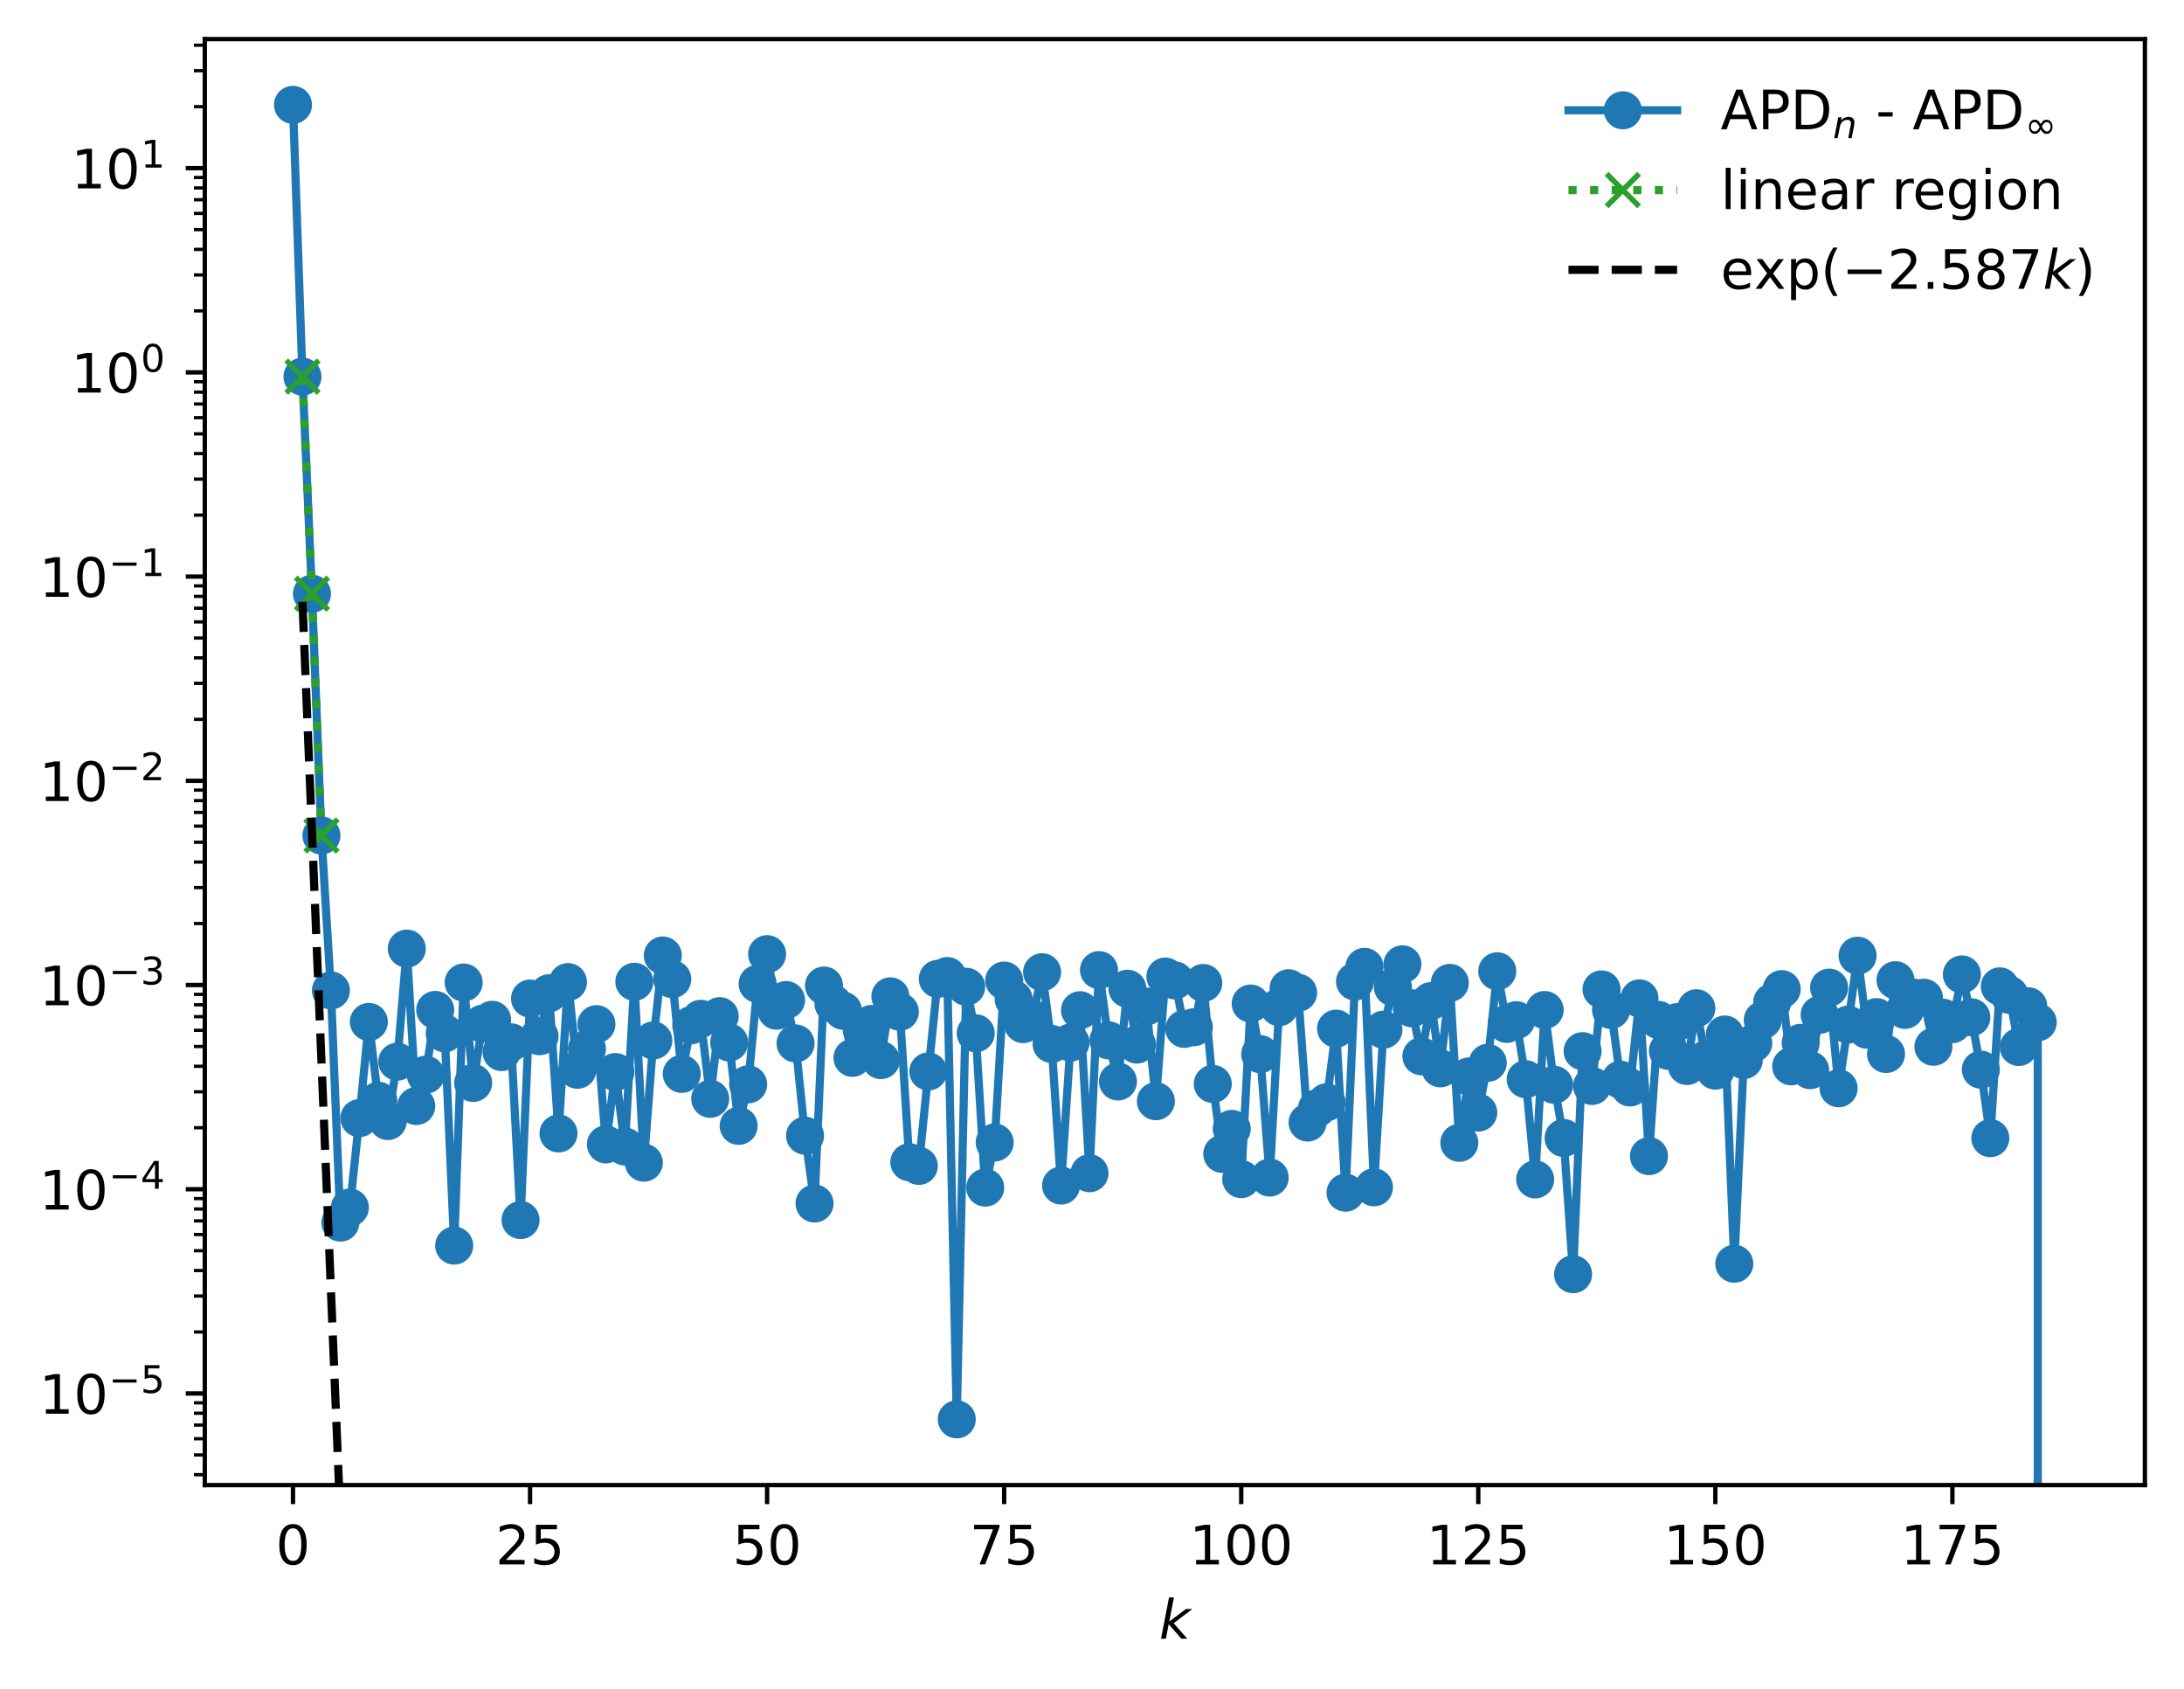 <?xml version="1.0" encoding="utf-8" standalone="no"?>
<!DOCTYPE svg PUBLIC "-//W3C//DTD SVG 1.1//EN"
  "http://www.w3.org/Graphics/SVG/1.1/DTD/svg11.dtd">
<!-- Created with matplotlib (https://matplotlib.org/) -->
<svg height="310.868pt" version="1.1" viewBox="0 0 402.02 310.868" width="402.02pt" xmlns="http://www.w3.org/2000/svg" xmlns:xlink="http://www.w3.org/1999/xlink">
 <defs>
  <style type="text/css">
*{stroke-linecap:butt;stroke-linejoin:round;}
  </style>
 </defs>
 <g id="figure_1">
  <g id="patch_1">
   <path d="M 0 310.868 
L 402.02 310.868 
L 402.02 0 
L 0 0 
z
" style="fill:#ffffff;"/>
  </g>
  <g id="axes_1">
   <g id="patch_2">
    <path d="M 37.7 273.312 
L 394.82 273.312 
L 394.82 7.2 
L 37.7 7.2 
z
" style="fill:#ffffff;"/>
   </g>
   <g id="matplotlib.axis_1">
    <g id="xtick_1">
     <g id="line2d_1">
      <defs>
       <path d="M 0 0 
L 0 3.5 
" id="mc84cbe55b4" style="stroke:#000000;stroke-width:0.8;"/>
      </defs>
      <g>
       <use style="stroke:#000000;stroke-width:0.8;" x="53.933" xlink:href="#mc84cbe55b4" y="273.312"/>
      </g>
     </g>
     <g id="text_1">
      <!-- 0 -->
      <defs>
       <path d="M 31.781 66.406 
Q 24.172 66.406 20.328 58.906 
Q 16.5 51.422 16.5 36.375 
Q 16.5 21.391 20.328 13.891 
Q 24.172 6.391 31.781 6.391 
Q 39.453 6.391 43.281 13.891 
Q 47.125 21.391 47.125 36.375 
Q 47.125 51.422 43.281 58.906 
Q 39.453 66.406 31.781 66.406 
z
M 31.781 74.219 
Q 44.047 74.219 50.516 64.516 
Q 56.984 54.828 56.984 36.375 
Q 56.984 17.969 50.516 8.266 
Q 44.047 -1.422 31.781 -1.422 
Q 19.531 -1.422 13.062 8.266 
Q 6.594 17.969 6.594 36.375 
Q 6.594 54.828 13.062 64.516 
Q 19.531 74.219 31.781 74.219 
z
" id="DejaVuSans-48"/>
      </defs>
      <g transform="translate(50.751 287.91)scale(0.1 -0.1)">
       <use xlink:href="#DejaVuSans-48"/>
      </g>
     </g>
    </g>
    <g id="xtick_2">
     <g id="line2d_2">
      <g>
       <use style="stroke:#000000;stroke-width:0.8;" x="97.569" xlink:href="#mc84cbe55b4" y="273.312"/>
      </g>
     </g>
     <g id="text_2">
      <!-- 25 -->
      <defs>
       <path d="M 19.188 8.297 
L 53.609 8.297 
L 53.609 0 
L 7.328 0 
L 7.328 8.297 
Q 12.938 14.109 22.625 23.891 
Q 32.328 33.688 34.812 36.531 
Q 39.547 41.844 41.422 45.531 
Q 43.312 49.219 43.312 52.781 
Q 43.312 58.594 39.234 62.25 
Q 35.156 65.922 28.609 65.922 
Q 23.969 65.922 18.812 64.312 
Q 13.672 62.703 7.812 59.422 
L 7.812 69.391 
Q 13.766 71.781 18.938 73 
Q 24.125 74.219 28.422 74.219 
Q 39.75 74.219 46.484 68.547 
Q 53.219 62.891 53.219 53.422 
Q 53.219 48.922 51.531 44.891 
Q 49.859 40.875 45.406 35.406 
Q 44.188 33.984 37.641 27.219 
Q 31.109 20.453 19.188 8.297 
z
" id="DejaVuSans-50"/>
       <path d="M 10.797 72.906 
L 49.516 72.906 
L 49.516 64.594 
L 19.828 64.594 
L 19.828 46.734 
Q 21.969 47.469 24.109 47.828 
Q 26.266 48.188 28.422 48.188 
Q 40.625 48.188 47.75 41.5 
Q 54.891 34.812 54.891 23.391 
Q 54.891 11.625 47.562 5.094 
Q 40.234 -1.422 26.906 -1.422 
Q 22.312 -1.422 17.547 -0.641 
Q 12.797 0.141 7.719 1.703 
L 7.719 11.625 
Q 12.109 9.234 16.797 8.062 
Q 21.484 6.891 26.703 6.891 
Q 35.156 6.891 40.078 11.328 
Q 45.016 15.766 45.016 23.391 
Q 45.016 31 40.078 35.438 
Q 35.156 39.891 26.703 39.891 
Q 22.75 39.891 18.812 39.016 
Q 14.891 38.141 10.797 36.281 
z
" id="DejaVuSans-53"/>
      </defs>
      <g transform="translate(91.207 287.91)scale(0.1 -0.1)">
       <use xlink:href="#DejaVuSans-50"/>
       <use x="63.623" xlink:href="#DejaVuSans-53"/>
      </g>
     </g>
    </g>
    <g id="xtick_3">
     <g id="line2d_3">
      <g>
       <use style="stroke:#000000;stroke-width:0.8;" x="141.205" xlink:href="#mc84cbe55b4" y="273.312"/>
      </g>
     </g>
     <g id="text_3">
      <!-- 50 -->
      <g transform="translate(134.843 287.91)scale(0.1 -0.1)">
       <use xlink:href="#DejaVuSans-53"/>
       <use x="63.623" xlink:href="#DejaVuSans-48"/>
      </g>
     </g>
    </g>
    <g id="xtick_4">
     <g id="line2d_4">
      <g>
       <use style="stroke:#000000;stroke-width:0.8;" x="184.842" xlink:href="#mc84cbe55b4" y="273.312"/>
      </g>
     </g>
     <g id="text_4">
      <!-- 75 -->
      <defs>
       <path d="M 8.203 72.906 
L 55.078 72.906 
L 55.078 68.703 
L 28.609 0 
L 18.312 0 
L 43.219 64.594 
L 8.203 64.594 
z
" id="DejaVuSans-55"/>
      </defs>
      <g transform="translate(178.479 287.91)scale(0.1 -0.1)">
       <use xlink:href="#DejaVuSans-55"/>
       <use x="63.623" xlink:href="#DejaVuSans-53"/>
      </g>
     </g>
    </g>
    <g id="xtick_5">
     <g id="line2d_5">
      <g>
       <use style="stroke:#000000;stroke-width:0.8;" x="228.478" xlink:href="#mc84cbe55b4" y="273.312"/>
      </g>
     </g>
     <g id="text_5">
      <!-- 100 -->
      <defs>
       <path d="M 12.406 8.297 
L 28.516 8.297 
L 28.516 63.922 
L 10.984 60.406 
L 10.984 69.391 
L 28.422 72.906 
L 38.281 72.906 
L 38.281 8.297 
L 54.391 8.297 
L 54.391 0 
L 12.406 0 
z
" id="DejaVuSans-49"/>
      </defs>
      <g transform="translate(218.934 287.91)scale(0.1 -0.1)">
       <use xlink:href="#DejaVuSans-49"/>
       <use x="63.623" xlink:href="#DejaVuSans-48"/>
       <use x="127.246" xlink:href="#DejaVuSans-48"/>
      </g>
     </g>
    </g>
    <g id="xtick_6">
     <g id="line2d_6">
      <g>
       <use style="stroke:#000000;stroke-width:0.8;" x="272.115" xlink:href="#mc84cbe55b4" y="273.312"/>
      </g>
     </g>
     <g id="text_6">
      <!-- 125 -->
      <g transform="translate(262.571 287.91)scale(0.1 -0.1)">
       <use xlink:href="#DejaVuSans-49"/>
       <use x="63.623" xlink:href="#DejaVuSans-50"/>
       <use x="127.246" xlink:href="#DejaVuSans-53"/>
      </g>
     </g>
    </g>
    <g id="xtick_7">
     <g id="line2d_7">
      <g>
       <use style="stroke:#000000;stroke-width:0.8;" x="315.751" xlink:href="#mc84cbe55b4" y="273.312"/>
      </g>
     </g>
     <g id="text_7">
      <!-- 150 -->
      <g transform="translate(306.207 287.91)scale(0.1 -0.1)">
       <use xlink:href="#DejaVuSans-49"/>
       <use x="63.623" xlink:href="#DejaVuSans-53"/>
       <use x="127.246" xlink:href="#DejaVuSans-48"/>
      </g>
     </g>
    </g>
    <g id="xtick_8">
     <g id="line2d_8">
      <g>
       <use style="stroke:#000000;stroke-width:0.8;" x="359.387" xlink:href="#mc84cbe55b4" y="273.312"/>
      </g>
     </g>
     <g id="text_8">
      <!-- 175 -->
      <g transform="translate(349.844 287.91)scale(0.1 -0.1)">
       <use xlink:href="#DejaVuSans-49"/>
       <use x="63.623" xlink:href="#DejaVuSans-55"/>
       <use x="127.246" xlink:href="#DejaVuSans-53"/>
      </g>
     </g>
    </g>
    <g id="text_9">
     <!-- $ k $ -->
     <defs>
      <path d="M 18.312 75.984 
L 27.297 75.984 
L 18.703 31.688 
L 49.516 54.688 
L 61.188 54.688 
L 26.812 28.516 
L 51.906 0 
L 41.016 0 
L 17.672 26.703 
L 12.5 0 
L 3.516 0 
z
" id="DejaVuSans-Oblique-107"/>
     </defs>
     <g transform="translate(213.36 301.589)scale(0.1 -0.1)">
      <use transform="translate(0 0.016)" xlink:href="#DejaVuSans-Oblique-107"/>
     </g>
    </g>
   </g>
   <g id="matplotlib.axis_2">
    <g id="ytick_1">
     <g id="line2d_9">
      <defs>
       <path d="M 0 0 
L -3.5 0 
" id="mde572f5092" style="stroke:#000000;stroke-width:0.8;"/>
      </defs>
      <g>
       <use style="stroke:#000000;stroke-width:0.8;" x="37.7" xlink:href="#mde572f5092" y="256.45"/>
      </g>
     </g>
     <g id="text_10">
      <!-- $\mathdefault{10^{-5}}$ -->
      <defs>
       <path d="M 10.594 35.5 
L 73.188 35.5 
L 73.188 27.203 
L 10.594 27.203 
z
" id="DejaVuSans-8722"/>
      </defs>
      <g transform="translate(7.2 260.249)scale(0.1 -0.1)">
       <use transform="translate(0 0.684)" xlink:href="#DejaVuSans-49"/>
       <use transform="translate(63.623 0.684)" xlink:href="#DejaVuSans-48"/>
       <use transform="translate(128.203 38.966)scale(0.7)" xlink:href="#DejaVuSans-8722"/>
       <use transform="translate(186.855 38.966)scale(0.7)" xlink:href="#DejaVuSans-53"/>
      </g>
     </g>
    </g>
    <g id="ytick_2">
     <g id="line2d_10">
      <g>
       <use style="stroke:#000000;stroke-width:0.8;" x="37.7" xlink:href="#mde572f5092" y="218.866"/>
      </g>
     </g>
     <g id="text_11">
      <!-- $\mathdefault{10^{-4}}$ -->
      <defs>
       <path d="M 37.797 64.312 
L 12.891 25.391 
L 37.797 25.391 
z
M 35.203 72.906 
L 47.609 72.906 
L 47.609 25.391 
L 58.016 25.391 
L 58.016 17.188 
L 47.609 17.188 
L 47.609 0 
L 37.797 0 
L 37.797 17.188 
L 4.891 17.188 
L 4.891 26.703 
z
" id="DejaVuSans-52"/>
      </defs>
      <g transform="translate(7.2 222.665)scale(0.1 -0.1)">
       <use transform="translate(0 0.684)" xlink:href="#DejaVuSans-49"/>
       <use transform="translate(63.623 0.684)" xlink:href="#DejaVuSans-48"/>
       <use transform="translate(128.203 38.966)scale(0.7)" xlink:href="#DejaVuSans-8722"/>
       <use transform="translate(186.855 38.966)scale(0.7)" xlink:href="#DejaVuSans-52"/>
      </g>
     </g>
    </g>
    <g id="ytick_3">
     <g id="line2d_11">
      <g>
       <use style="stroke:#000000;stroke-width:0.8;" x="37.7" xlink:href="#mde572f5092" y="181.281"/>
      </g>
     </g>
     <g id="text_12">
      <!-- $\mathdefault{10^{-3}}$ -->
      <defs>
       <path d="M 40.578 39.312 
Q 47.656 37.797 51.625 33 
Q 55.609 28.219 55.609 21.188 
Q 55.609 10.406 48.188 4.484 
Q 40.766 -1.422 27.094 -1.422 
Q 22.516 -1.422 17.656 -0.516 
Q 12.797 0.391 7.625 2.203 
L 7.625 11.719 
Q 11.719 9.328 16.594 8.109 
Q 21.484 6.891 26.812 6.891 
Q 36.078 6.891 40.938 10.547 
Q 45.797 14.203 45.797 21.188 
Q 45.797 27.641 41.281 31.266 
Q 36.766 34.906 28.719 34.906 
L 20.219 34.906 
L 20.219 43.016 
L 29.109 43.016 
Q 36.375 43.016 40.234 45.922 
Q 44.094 48.828 44.094 54.297 
Q 44.094 59.906 40.109 62.906 
Q 36.141 65.922 28.719 65.922 
Q 24.656 65.922 20.016 65.031 
Q 15.375 64.156 9.812 62.312 
L 9.812 71.094 
Q 15.438 72.656 20.344 73.438 
Q 25.25 74.219 29.594 74.219 
Q 40.828 74.219 47.359 69.109 
Q 53.906 64.016 53.906 55.328 
Q 53.906 49.266 50.438 45.094 
Q 46.969 40.922 40.578 39.312 
z
" id="DejaVuSans-51"/>
      </defs>
      <g transform="translate(7.2 185.08)scale(0.1 -0.1)">
       <use transform="translate(0 0.766)" xlink:href="#DejaVuSans-49"/>
       <use transform="translate(63.623 0.766)" xlink:href="#DejaVuSans-48"/>
       <use transform="translate(128.203 39.047)scale(0.7)" xlink:href="#DejaVuSans-8722"/>
       <use transform="translate(186.855 39.047)scale(0.7)" xlink:href="#DejaVuSans-51"/>
      </g>
     </g>
    </g>
    <g id="ytick_4">
     <g id="line2d_12">
      <g>
       <use style="stroke:#000000;stroke-width:0.8;" x="37.7" xlink:href="#mde572f5092" y="143.697"/>
      </g>
     </g>
     <g id="text_13">
      <!-- $\mathdefault{10^{-2}}$ -->
      <g transform="translate(7.2 147.496)scale(0.1 -0.1)">
       <use transform="translate(0 0.766)" xlink:href="#DejaVuSans-49"/>
       <use transform="translate(63.623 0.766)" xlink:href="#DejaVuSans-48"/>
       <use transform="translate(128.203 39.047)scale(0.7)" xlink:href="#DejaVuSans-8722"/>
       <use transform="translate(186.855 39.047)scale(0.7)" xlink:href="#DejaVuSans-50"/>
      </g>
     </g>
    </g>
    <g id="ytick_5">
     <g id="line2d_13">
      <g>
       <use style="stroke:#000000;stroke-width:0.8;" x="37.7" xlink:href="#mde572f5092" y="106.112"/>
      </g>
     </g>
     <g id="text_14">
      <!-- $\mathdefault{10^{-1}}$ -->
      <g transform="translate(7.2 109.912)scale(0.1 -0.1)">
       <use transform="translate(0 0.684)" xlink:href="#DejaVuSans-49"/>
       <use transform="translate(63.623 0.684)" xlink:href="#DejaVuSans-48"/>
       <use transform="translate(128.203 38.966)scale(0.7)" xlink:href="#DejaVuSans-8722"/>
       <use transform="translate(186.855 38.966)scale(0.7)" xlink:href="#DejaVuSans-49"/>
      </g>
     </g>
    </g>
    <g id="ytick_6">
     <g id="line2d_14">
      <g>
       <use style="stroke:#000000;stroke-width:0.8;" x="37.7" xlink:href="#mde572f5092" y="68.528"/>
      </g>
     </g>
     <g id="text_15">
      <!-- $\mathdefault{10^{0}}$ -->
      <g transform="translate(13.1 72.327)scale(0.1 -0.1)">
       <use transform="translate(0 0.766)" xlink:href="#DejaVuSans-49"/>
       <use transform="translate(63.623 0.766)" xlink:href="#DejaVuSans-48"/>
       <use transform="translate(128.203 39.047)scale(0.7)" xlink:href="#DejaVuSans-48"/>
      </g>
     </g>
    </g>
    <g id="ytick_7">
     <g id="line2d_15">
      <g>
       <use style="stroke:#000000;stroke-width:0.8;" x="37.7" xlink:href="#mde572f5092" y="30.944"/>
      </g>
     </g>
     <g id="text_16">
      <!-- $\mathdefault{10^{1}}$ -->
      <g transform="translate(13.1 34.743)scale(0.1 -0.1)">
       <use transform="translate(0 0.684)" xlink:href="#DejaVuSans-49"/>
       <use transform="translate(63.623 0.684)" xlink:href="#DejaVuSans-48"/>
       <use transform="translate(128.203 38.966)scale(0.7)" xlink:href="#DejaVuSans-49"/>
      </g>
     </g>
    </g>
    <g id="ytick_8">
     <g id="line2d_16">
      <defs>
       <path d="M 0 0 
L -2 0 
" id="m95ad663612" style="stroke:#000000;stroke-width:0.6;"/>
      </defs>
      <g>
       <use style="stroke:#000000;stroke-width:0.6;" x="37.7" xlink:href="#m95ad663612" y="271.406"/>
      </g>
     </g>
    </g>
    <g id="ytick_9">
     <g id="line2d_17">
      <g>
       <use style="stroke:#000000;stroke-width:0.6;" x="37.7" xlink:href="#m95ad663612" y="267.764"/>
      </g>
     </g>
    </g>
    <g id="ytick_10">
     <g id="line2d_18">
      <g>
       <use style="stroke:#000000;stroke-width:0.6;" x="37.7" xlink:href="#m95ad663612" y="264.788"/>
      </g>
     </g>
    </g>
    <g id="ytick_11">
     <g id="line2d_19">
      <g>
       <use style="stroke:#000000;stroke-width:0.6;" x="37.7" xlink:href="#m95ad663612" y="262.272"/>
      </g>
     </g>
    </g>
    <g id="ytick_12">
     <g id="line2d_20">
      <g>
       <use style="stroke:#000000;stroke-width:0.6;" x="37.7" xlink:href="#m95ad663612" y="260.092"/>
      </g>
     </g>
    </g>
    <g id="ytick_13">
     <g id="line2d_21">
      <g>
       <use style="stroke:#000000;stroke-width:0.6;" x="37.7" xlink:href="#m95ad663612" y="258.17"/>
      </g>
     </g>
    </g>
    <g id="ytick_14">
     <g id="line2d_22">
      <g>
       <use style="stroke:#000000;stroke-width:0.6;" x="37.7" xlink:href="#m95ad663612" y="245.136"/>
      </g>
     </g>
    </g>
    <g id="ytick_15">
     <g id="line2d_23">
      <g>
       <use style="stroke:#000000;stroke-width:0.6;" x="37.7" xlink:href="#m95ad663612" y="238.518"/>
      </g>
     </g>
    </g>
    <g id="ytick_16">
     <g id="line2d_24">
      <g>
       <use style="stroke:#000000;stroke-width:0.6;" x="37.7" xlink:href="#m95ad663612" y="233.822"/>
      </g>
     </g>
    </g>
    <g id="ytick_17">
     <g id="line2d_25">
      <g>
       <use style="stroke:#000000;stroke-width:0.6;" x="37.7" xlink:href="#m95ad663612" y="230.18"/>
      </g>
     </g>
    </g>
    <g id="ytick_18">
     <g id="line2d_26">
      <g>
       <use style="stroke:#000000;stroke-width:0.6;" x="37.7" xlink:href="#m95ad663612" y="227.204"/>
      </g>
     </g>
    </g>
    <g id="ytick_19">
     <g id="line2d_27">
      <g>
       <use style="stroke:#000000;stroke-width:0.6;" x="37.7" xlink:href="#m95ad663612" y="224.687"/>
      </g>
     </g>
    </g>
    <g id="ytick_20">
     <g id="line2d_28">
      <g>
       <use style="stroke:#000000;stroke-width:0.6;" x="37.7" xlink:href="#m95ad663612" y="222.508"/>
      </g>
     </g>
    </g>
    <g id="ytick_21">
     <g id="line2d_29">
      <g>
       <use style="stroke:#000000;stroke-width:0.6;" x="37.7" xlink:href="#m95ad663612" y="220.585"/>
      </g>
     </g>
    </g>
    <g id="ytick_22">
     <g id="line2d_30">
      <g>
       <use style="stroke:#000000;stroke-width:0.6;" x="37.7" xlink:href="#m95ad663612" y="207.551"/>
      </g>
     </g>
    </g>
    <g id="ytick_23">
     <g id="line2d_31">
      <g>
       <use style="stroke:#000000;stroke-width:0.6;" x="37.7" xlink:href="#m95ad663612" y="200.933"/>
      </g>
     </g>
    </g>
    <g id="ytick_24">
     <g id="line2d_32">
      <g>
       <use style="stroke:#000000;stroke-width:0.6;" x="37.7" xlink:href="#m95ad663612" y="196.237"/>
      </g>
     </g>
    </g>
    <g id="ytick_25">
     <g id="line2d_33">
      <g>
       <use style="stroke:#000000;stroke-width:0.6;" x="37.7" xlink:href="#m95ad663612" y="192.595"/>
      </g>
     </g>
    </g>
    <g id="ytick_26">
     <g id="line2d_34">
      <g>
       <use style="stroke:#000000;stroke-width:0.6;" x="37.7" xlink:href="#m95ad663612" y="189.619"/>
      </g>
     </g>
    </g>
    <g id="ytick_27">
     <g id="line2d_35">
      <g>
       <use style="stroke:#000000;stroke-width:0.6;" x="37.7" xlink:href="#m95ad663612" y="187.103"/>
      </g>
     </g>
    </g>
    <g id="ytick_28">
     <g id="line2d_36">
      <g>
       <use style="stroke:#000000;stroke-width:0.6;" x="37.7" xlink:href="#m95ad663612" y="184.923"/>
      </g>
     </g>
    </g>
    <g id="ytick_29">
     <g id="line2d_37">
      <g>
       <use style="stroke:#000000;stroke-width:0.6;" x="37.7" xlink:href="#m95ad663612" y="183.001"/>
      </g>
     </g>
    </g>
    <g id="ytick_30">
     <g id="line2d_38">
      <g>
       <use style="stroke:#000000;stroke-width:0.6;" x="37.7" xlink:href="#m95ad663612" y="169.967"/>
      </g>
     </g>
    </g>
    <g id="ytick_31">
     <g id="line2d_39">
      <g>
       <use style="stroke:#000000;stroke-width:0.6;" x="37.7" xlink:href="#m95ad663612" y="163.349"/>
      </g>
     </g>
    </g>
    <g id="ytick_32">
     <g id="line2d_40">
      <g>
       <use style="stroke:#000000;stroke-width:0.6;" x="37.7" xlink:href="#m95ad663612" y="158.653"/>
      </g>
     </g>
    </g>
    <g id="ytick_33">
     <g id="line2d_41">
      <g>
       <use style="stroke:#000000;stroke-width:0.6;" x="37.7" xlink:href="#m95ad663612" y="155.011"/>
      </g>
     </g>
    </g>
    <g id="ytick_34">
     <g id="line2d_42">
      <g>
       <use style="stroke:#000000;stroke-width:0.6;" x="37.7" xlink:href="#m95ad663612" y="152.035"/>
      </g>
     </g>
    </g>
    <g id="ytick_35">
     <g id="line2d_43">
      <g>
       <use style="stroke:#000000;stroke-width:0.6;" x="37.7" xlink:href="#m95ad663612" y="149.519"/>
      </g>
     </g>
    </g>
    <g id="ytick_36">
     <g id="line2d_44">
      <g>
       <use style="stroke:#000000;stroke-width:0.6;" x="37.7" xlink:href="#m95ad663612" y="147.339"/>
      </g>
     </g>
    </g>
    <g id="ytick_37">
     <g id="line2d_45">
      <g>
       <use style="stroke:#000000;stroke-width:0.6;" x="37.7" xlink:href="#m95ad663612" y="145.416"/>
      </g>
     </g>
    </g>
    <g id="ytick_38">
     <g id="line2d_46">
      <g>
       <use style="stroke:#000000;stroke-width:0.6;" x="37.7" xlink:href="#m95ad663612" y="132.383"/>
      </g>
     </g>
    </g>
    <g id="ytick_39">
     <g id="line2d_47">
      <g>
       <use style="stroke:#000000;stroke-width:0.6;" x="37.7" xlink:href="#m95ad663612" y="125.764"/>
      </g>
     </g>
    </g>
    <g id="ytick_40">
     <g id="line2d_48">
      <g>
       <use style="stroke:#000000;stroke-width:0.6;" x="37.7" xlink:href="#m95ad663612" y="121.069"/>
      </g>
     </g>
    </g>
    <g id="ytick_41">
     <g id="line2d_49">
      <g>
       <use style="stroke:#000000;stroke-width:0.6;" x="37.7" xlink:href="#m95ad663612" y="117.426"/>
      </g>
     </g>
    </g>
    <g id="ytick_42">
     <g id="line2d_50">
      <g>
       <use style="stroke:#000000;stroke-width:0.6;" x="37.7" xlink:href="#m95ad663612" y="114.45"/>
      </g>
     </g>
    </g>
    <g id="ytick_43">
     <g id="line2d_51">
      <g>
       <use style="stroke:#000000;stroke-width:0.6;" x="37.7" xlink:href="#m95ad663612" y="111.934"/>
      </g>
     </g>
    </g>
    <g id="ytick_44">
     <g id="line2d_52">
      <g>
       <use style="stroke:#000000;stroke-width:0.6;" x="37.7" xlink:href="#m95ad663612" y="109.755"/>
      </g>
     </g>
    </g>
    <g id="ytick_45">
     <g id="line2d_53">
      <g>
       <use style="stroke:#000000;stroke-width:0.6;" x="37.7" xlink:href="#m95ad663612" y="107.832"/>
      </g>
     </g>
    </g>
    <g id="ytick_46">
     <g id="line2d_54">
      <g>
       <use style="stroke:#000000;stroke-width:0.6;" x="37.7" xlink:href="#m95ad663612" y="94.798"/>
      </g>
     </g>
    </g>
    <g id="ytick_47">
     <g id="line2d_55">
      <g>
       <use style="stroke:#000000;stroke-width:0.6;" x="37.7" xlink:href="#m95ad663612" y="88.18"/>
      </g>
     </g>
    </g>
    <g id="ytick_48">
     <g id="line2d_56">
      <g>
       <use style="stroke:#000000;stroke-width:0.6;" x="37.7" xlink:href="#m95ad663612" y="83.484"/>
      </g>
     </g>
    </g>
    <g id="ytick_49">
     <g id="line2d_57">
      <g>
       <use style="stroke:#000000;stroke-width:0.6;" x="37.7" xlink:href="#m95ad663612" y="79.842"/>
      </g>
     </g>
    </g>
    <g id="ytick_50">
     <g id="line2d_58">
      <g>
       <use style="stroke:#000000;stroke-width:0.6;" x="37.7" xlink:href="#m95ad663612" y="76.866"/>
      </g>
     </g>
    </g>
    <g id="ytick_51">
     <g id="line2d_59">
      <g>
       <use style="stroke:#000000;stroke-width:0.6;" x="37.7" xlink:href="#m95ad663612" y="74.35"/>
      </g>
     </g>
    </g>
    <g id="ytick_52">
     <g id="line2d_60">
      <g>
       <use style="stroke:#000000;stroke-width:0.6;" x="37.7" xlink:href="#m95ad663612" y="72.17"/>
      </g>
     </g>
    </g>
    <g id="ytick_53">
     <g id="line2d_61">
      <g>
       <use style="stroke:#000000;stroke-width:0.6;" x="37.7" xlink:href="#m95ad663612" y="70.248"/>
      </g>
     </g>
    </g>
    <g id="ytick_54">
     <g id="line2d_62">
      <g>
       <use style="stroke:#000000;stroke-width:0.6;" x="37.7" xlink:href="#m95ad663612" y="57.214"/>
      </g>
     </g>
    </g>
    <g id="ytick_55">
     <g id="line2d_63">
      <g>
       <use style="stroke:#000000;stroke-width:0.6;" x="37.7" xlink:href="#m95ad663612" y="50.596"/>
      </g>
     </g>
    </g>
    <g id="ytick_56">
     <g id="line2d_64">
      <g>
       <use style="stroke:#000000;stroke-width:0.6;" x="37.7" xlink:href="#m95ad663612" y="45.9"/>
      </g>
     </g>
    </g>
    <g id="ytick_57">
     <g id="line2d_65">
      <g>
       <use style="stroke:#000000;stroke-width:0.6;" x="37.7" xlink:href="#m95ad663612" y="42.258"/>
      </g>
     </g>
    </g>
    <g id="ytick_58">
     <g id="line2d_66">
      <g>
       <use style="stroke:#000000;stroke-width:0.6;" x="37.7" xlink:href="#m95ad663612" y="39.282"/>
      </g>
     </g>
    </g>
    <g id="ytick_59">
     <g id="line2d_67">
      <g>
       <use style="stroke:#000000;stroke-width:0.6;" x="37.7" xlink:href="#m95ad663612" y="36.765"/>
      </g>
     </g>
    </g>
    <g id="ytick_60">
     <g id="line2d_68">
      <g>
       <use style="stroke:#000000;stroke-width:0.6;" x="37.7" xlink:href="#m95ad663612" y="34.586"/>
      </g>
     </g>
    </g>
    <g id="ytick_61">
     <g id="line2d_69">
      <g>
       <use style="stroke:#000000;stroke-width:0.6;" x="37.7" xlink:href="#m95ad663612" y="32.663"/>
      </g>
     </g>
    </g>
    <g id="ytick_62">
     <g id="line2d_70">
      <g>
       <use style="stroke:#000000;stroke-width:0.6;" x="37.7" xlink:href="#m95ad663612" y="19.629"/>
      </g>
     </g>
    </g>
    <g id="ytick_63">
     <g id="line2d_71">
      <g>
       <use style="stroke:#000000;stroke-width:0.6;" x="37.7" xlink:href="#m95ad663612" y="13.011"/>
      </g>
     </g>
    </g>
    <g id="ytick_64">
     <g id="line2d_72">
      <g>
       <use style="stroke:#000000;stroke-width:0.6;" x="37.7" xlink:href="#m95ad663612" y="8.315"/>
      </g>
     </g>
    </g>
   </g>
   <g id="line2d_73">
    <path clip-path="url(#p4cf52179ad)" d="M 53.933 19.296 
L 55.678 69.314 
L 57.424 109.267 
L 59.169 153.767 
L 60.915 182.281 
L 62.66 225.007 
L 64.405 222.243 
L 66.151 205.778 
L 67.896 188.071 
L 69.642 202.578 
L 71.387 206.317 
L 73.133 195.384 
L 74.878 174.579 
L 76.624 203.553 
L 78.369 197.786 
L 80.115 185.868 
L 81.86 190.17 
L 83.605 229.238 
L 85.351 180.819 
L 87.096 199.297 
L 88.842 188.402 
L 90.587 187.684 
L 92.333 193.631 
L 94.078 191.826 
L 95.824 224.539 
L 97.569 183.779 
L 99.315 190.708 
L 101.06 182.795 
L 102.805 208.595 
L 104.551 180.741 
L 106.296 196.879 
L 108.042 193.06 
L 109.787 188.488 
L 111.533 210.613 
L 113.278 197.296 
L 115.024 211 
L 116.769 180.683 
L 118.515 213.978 
L 120.26 191.485 
L 122.005 175.849 
L 123.751 180.205 
L 125.496 197.64 
L 127.242 188.678 
L 128.987 187.499 
L 130.733 202.223 
L 132.478 187.013 
L 134.224 191.855 
L 135.969 207.205 
L 137.715 199.56 
L 139.46 181.057 
L 141.205 175.6 
L 142.951 186.006 
L 144.696 184.044 
L 146.442 192.032 
L 148.187 209.015 
L 149.933 221.492 
L 151.678 181.376 
L 153.424 184.752 
L 155.169 186.013 
L 156.915 194.683 
L 158.66 189.577 
L 160.405 188.454 
L 162.151 195.106 
L 163.896 183.371 
L 165.642 186.206 
L 167.387 213.893 
L 169.133 214.567 
L 172.624 180.15 
L 174.369 179.626 
L 176.115 261.216 
L 177.86 181.599 
L 179.605 190.165 
L 181.351 218.567 
L 183.096 210.26 
L 184.842 180.46 
L 186.587 183.88 
L 188.333 188.481 
L 190.078 187.514 
L 191.824 178.926 
L 193.569 192.13 
L 195.315 218.185 
L 197.06 191.868 
L 198.805 185.917 
L 200.551 215.916 
L 202.296 178.535 
L 204.042 191.461 
L 205.787 199.036 
L 207.533 181.962 
L 209.278 192.243 
L 211.024 185.231 
L 212.769 202.665 
L 214.515 179.72 
L 216.26 180.433 
L 218.005 189.354 
L 219.751 189.057 
L 221.496 180.904 
L 223.242 199.484 
L 224.987 212.366 
L 226.733 207.757 
L 228.478 217.007 
L 230.224 184.689 
L 231.969 194.004 
L 233.715 216.715 
L 235.46 185.36 
L 237.205 181.871 
L 238.951 182.712 
L 240.696 206.587 
L 242.442 203.96 
L 244.187 202.861 
L 245.933 189.31 
L 247.678 219.497 
L 249.424 180.639 
L 251.169 177.937 
L 252.915 218.509 
L 254.66 189.501 
L 256.405 181.691 
L 258.151 177.474 
L 259.896 185.561 
L 261.642 194.393 
L 263.387 184.243 
L 265.133 196.62 
L 266.878 180.896 
L 268.624 210.323 
L 270.369 198.114 
L 272.115 204.756 
L 273.86 195.604 
L 275.605 178.753 
L 277.351 188.443 
L 279.096 187.75 
L 280.842 198.62 
L 282.587 217.054 
L 284.333 185.877 
L 286.078 199.645 
L 287.824 209.428 
L 289.569 234.506 
L 291.315 193.451 
L 293.06 199.859 
L 294.805 182.09 
L 296.551 185.873 
L 298.296 198.705 
L 300.042 200.14 
L 301.787 183.743 
L 303.533 212.772 
L 305.278 187.703 
L 307.024 193.38 
L 308.769 188.103 
L 310.515 196.189 
L 312.26 185.559 
L 314.005 194.986 
L 315.751 197.04 
L 317.496 190.393 
L 319.242 232.575 
L 320.987 195.091 
L 322.733 191.992 
L 324.478 187.72 
L 326.224 184.44 
L 327.969 182.041 
L 329.715 196.249 
L 331.46 191.919 
L 333.205 196.95 
L 334.951 186.758 
L 336.696 181.761 
L 338.442 200.284 
L 340.187 188.571 
L 341.933 175.884 
L 343.678 189.511 
L 345.424 187.185 
L 347.169 193.983 
L 348.915 180.394 
L 350.66 185.858 
L 352.405 183.627 
L 354.151 183.624 
L 355.896 192.645 
L 357.642 187.294 
L 359.387 188.485 
L 361.133 179.333 
L 362.878 187.225 
L 364.624 196.854 
L 366.369 209.469 
L 368.115 181.531 
L 369.86 183.091 
L 371.605 192.689 
L 373.351 185.188 
L 375.096 188.145 
L 375.102 311.868 
L 375.102 311.868 
" style="fill:none;stroke:#1f77b4;stroke-linecap:square;stroke-width:1.5;"/>
    <defs>
     <path d="M 0 3 
C 0.796 3 1.559 2.684 2.121 2.121 
C 2.684 1.559 3 0.796 3 0 
C 3 -0.796 2.684 -1.559 2.121 -2.121 
C 1.559 -2.684 0.796 -3 0 -3 
C -0.796 -3 -1.559 -2.684 -2.121 -2.121 
C -2.684 -1.559 -3 -0.796 -3 0 
C -3 0.796 -2.684 1.559 -2.121 2.121 
C -1.559 2.684 -0.796 3 0 3 
z
" id="m20843f92ca" style="stroke:#1f77b4;"/>
    </defs>
    <g clip-path="url(#p4cf52179ad)">
     <use style="fill:#1f77b4;stroke:#1f77b4;" x="53.933" xlink:href="#m20843f92ca" y="19.296"/>
     <use style="fill:#1f77b4;stroke:#1f77b4;" x="55.678" xlink:href="#m20843f92ca" y="69.314"/>
     <use style="fill:#1f77b4;stroke:#1f77b4;" x="57.424" xlink:href="#m20843f92ca" y="109.267"/>
     <use style="fill:#1f77b4;stroke:#1f77b4;" x="59.169" xlink:href="#m20843f92ca" y="153.767"/>
     <use style="fill:#1f77b4;stroke:#1f77b4;" x="60.915" xlink:href="#m20843f92ca" y="182.281"/>
     <use style="fill:#1f77b4;stroke:#1f77b4;" x="62.66" xlink:href="#m20843f92ca" y="225.007"/>
     <use style="fill:#1f77b4;stroke:#1f77b4;" x="64.405" xlink:href="#m20843f92ca" y="222.243"/>
     <use style="fill:#1f77b4;stroke:#1f77b4;" x="66.151" xlink:href="#m20843f92ca" y="205.778"/>
     <use style="fill:#1f77b4;stroke:#1f77b4;" x="67.896" xlink:href="#m20843f92ca" y="188.071"/>
     <use style="fill:#1f77b4;stroke:#1f77b4;" x="69.642" xlink:href="#m20843f92ca" y="202.578"/>
     <use style="fill:#1f77b4;stroke:#1f77b4;" x="71.387" xlink:href="#m20843f92ca" y="206.317"/>
     <use style="fill:#1f77b4;stroke:#1f77b4;" x="73.133" xlink:href="#m20843f92ca" y="195.384"/>
     <use style="fill:#1f77b4;stroke:#1f77b4;" x="74.878" xlink:href="#m20843f92ca" y="174.579"/>
     <use style="fill:#1f77b4;stroke:#1f77b4;" x="76.624" xlink:href="#m20843f92ca" y="203.553"/>
     <use style="fill:#1f77b4;stroke:#1f77b4;" x="78.369" xlink:href="#m20843f92ca" y="197.786"/>
     <use style="fill:#1f77b4;stroke:#1f77b4;" x="80.115" xlink:href="#m20843f92ca" y="185.868"/>
     <use style="fill:#1f77b4;stroke:#1f77b4;" x="81.86" xlink:href="#m20843f92ca" y="190.17"/>
     <use style="fill:#1f77b4;stroke:#1f77b4;" x="83.605" xlink:href="#m20843f92ca" y="229.238"/>
     <use style="fill:#1f77b4;stroke:#1f77b4;" x="85.351" xlink:href="#m20843f92ca" y="180.819"/>
     <use style="fill:#1f77b4;stroke:#1f77b4;" x="87.096" xlink:href="#m20843f92ca" y="199.297"/>
     <use style="fill:#1f77b4;stroke:#1f77b4;" x="88.842" xlink:href="#m20843f92ca" y="188.402"/>
     <use style="fill:#1f77b4;stroke:#1f77b4;" x="90.587" xlink:href="#m20843f92ca" y="187.684"/>
     <use style="fill:#1f77b4;stroke:#1f77b4;" x="92.333" xlink:href="#m20843f92ca" y="193.631"/>
     <use style="fill:#1f77b4;stroke:#1f77b4;" x="94.078" xlink:href="#m20843f92ca" y="191.826"/>
     <use style="fill:#1f77b4;stroke:#1f77b4;" x="95.824" xlink:href="#m20843f92ca" y="224.539"/>
     <use style="fill:#1f77b4;stroke:#1f77b4;" x="97.569" xlink:href="#m20843f92ca" y="183.779"/>
     <use style="fill:#1f77b4;stroke:#1f77b4;" x="99.315" xlink:href="#m20843f92ca" y="190.708"/>
     <use style="fill:#1f77b4;stroke:#1f77b4;" x="101.06" xlink:href="#m20843f92ca" y="182.795"/>
     <use style="fill:#1f77b4;stroke:#1f77b4;" x="102.805" xlink:href="#m20843f92ca" y="208.595"/>
     <use style="fill:#1f77b4;stroke:#1f77b4;" x="104.551" xlink:href="#m20843f92ca" y="180.741"/>
     <use style="fill:#1f77b4;stroke:#1f77b4;" x="106.296" xlink:href="#m20843f92ca" y="196.879"/>
     <use style="fill:#1f77b4;stroke:#1f77b4;" x="108.042" xlink:href="#m20843f92ca" y="193.06"/>
     <use style="fill:#1f77b4;stroke:#1f77b4;" x="109.787" xlink:href="#m20843f92ca" y="188.488"/>
     <use style="fill:#1f77b4;stroke:#1f77b4;" x="111.533" xlink:href="#m20843f92ca" y="210.613"/>
     <use style="fill:#1f77b4;stroke:#1f77b4;" x="113.278" xlink:href="#m20843f92ca" y="197.296"/>
     <use style="fill:#1f77b4;stroke:#1f77b4;" x="115.024" xlink:href="#m20843f92ca" y="211"/>
     <use style="fill:#1f77b4;stroke:#1f77b4;" x="116.769" xlink:href="#m20843f92ca" y="180.683"/>
     <use style="fill:#1f77b4;stroke:#1f77b4;" x="118.515" xlink:href="#m20843f92ca" y="213.978"/>
     <use style="fill:#1f77b4;stroke:#1f77b4;" x="120.26" xlink:href="#m20843f92ca" y="191.485"/>
     <use style="fill:#1f77b4;stroke:#1f77b4;" x="122.005" xlink:href="#m20843f92ca" y="175.849"/>
     <use style="fill:#1f77b4;stroke:#1f77b4;" x="123.751" xlink:href="#m20843f92ca" y="180.205"/>
     <use style="fill:#1f77b4;stroke:#1f77b4;" x="125.496" xlink:href="#m20843f92ca" y="197.64"/>
     <use style="fill:#1f77b4;stroke:#1f77b4;" x="127.242" xlink:href="#m20843f92ca" y="188.678"/>
     <use style="fill:#1f77b4;stroke:#1f77b4;" x="128.987" xlink:href="#m20843f92ca" y="187.499"/>
     <use style="fill:#1f77b4;stroke:#1f77b4;" x="130.733" xlink:href="#m20843f92ca" y="202.223"/>
     <use style="fill:#1f77b4;stroke:#1f77b4;" x="132.478" xlink:href="#m20843f92ca" y="187.013"/>
     <use style="fill:#1f77b4;stroke:#1f77b4;" x="134.224" xlink:href="#m20843f92ca" y="191.855"/>
     <use style="fill:#1f77b4;stroke:#1f77b4;" x="135.969" xlink:href="#m20843f92ca" y="207.205"/>
     <use style="fill:#1f77b4;stroke:#1f77b4;" x="137.715" xlink:href="#m20843f92ca" y="199.56"/>
     <use style="fill:#1f77b4;stroke:#1f77b4;" x="139.46" xlink:href="#m20843f92ca" y="181.057"/>
     <use style="fill:#1f77b4;stroke:#1f77b4;" x="141.205" xlink:href="#m20843f92ca" y="175.6"/>
     <use style="fill:#1f77b4;stroke:#1f77b4;" x="142.951" xlink:href="#m20843f92ca" y="186.006"/>
     <use style="fill:#1f77b4;stroke:#1f77b4;" x="144.696" xlink:href="#m20843f92ca" y="184.044"/>
     <use style="fill:#1f77b4;stroke:#1f77b4;" x="146.442" xlink:href="#m20843f92ca" y="192.032"/>
     <use style="fill:#1f77b4;stroke:#1f77b4;" x="148.187" xlink:href="#m20843f92ca" y="209.015"/>
     <use style="fill:#1f77b4;stroke:#1f77b4;" x="149.933" xlink:href="#m20843f92ca" y="221.492"/>
     <use style="fill:#1f77b4;stroke:#1f77b4;" x="151.678" xlink:href="#m20843f92ca" y="181.376"/>
     <use style="fill:#1f77b4;stroke:#1f77b4;" x="153.424" xlink:href="#m20843f92ca" y="184.752"/>
     <use style="fill:#1f77b4;stroke:#1f77b4;" x="155.169" xlink:href="#m20843f92ca" y="186.013"/>
     <use style="fill:#1f77b4;stroke:#1f77b4;" x="156.915" xlink:href="#m20843f92ca" y="194.683"/>
     <use style="fill:#1f77b4;stroke:#1f77b4;" x="158.66" xlink:href="#m20843f92ca" y="189.577"/>
     <use style="fill:#1f77b4;stroke:#1f77b4;" x="160.405" xlink:href="#m20843f92ca" y="188.454"/>
     <use style="fill:#1f77b4;stroke:#1f77b4;" x="162.151" xlink:href="#m20843f92ca" y="195.106"/>
     <use style="fill:#1f77b4;stroke:#1f77b4;" x="163.896" xlink:href="#m20843f92ca" y="183.371"/>
     <use style="fill:#1f77b4;stroke:#1f77b4;" x="165.642" xlink:href="#m20843f92ca" y="186.206"/>
     <use style="fill:#1f77b4;stroke:#1f77b4;" x="167.387" xlink:href="#m20843f92ca" y="213.893"/>
     <use style="fill:#1f77b4;stroke:#1f77b4;" x="169.133" xlink:href="#m20843f92ca" y="214.567"/>
     <use style="fill:#1f77b4;stroke:#1f77b4;" x="170.878" xlink:href="#m20843f92ca" y="197.191"/>
     <use style="fill:#1f77b4;stroke:#1f77b4;" x="172.624" xlink:href="#m20843f92ca" y="180.15"/>
     <use style="fill:#1f77b4;stroke:#1f77b4;" x="174.369" xlink:href="#m20843f92ca" y="179.626"/>
     <use style="fill:#1f77b4;stroke:#1f77b4;" x="176.115" xlink:href="#m20843f92ca" y="261.216"/>
     <use style="fill:#1f77b4;stroke:#1f77b4;" x="177.86" xlink:href="#m20843f92ca" y="181.599"/>
     <use style="fill:#1f77b4;stroke:#1f77b4;" x="179.605" xlink:href="#m20843f92ca" y="190.165"/>
     <use style="fill:#1f77b4;stroke:#1f77b4;" x="181.351" xlink:href="#m20843f92ca" y="218.567"/>
     <use style="fill:#1f77b4;stroke:#1f77b4;" x="183.096" xlink:href="#m20843f92ca" y="210.26"/>
     <use style="fill:#1f77b4;stroke:#1f77b4;" x="184.842" xlink:href="#m20843f92ca" y="180.46"/>
     <use style="fill:#1f77b4;stroke:#1f77b4;" x="186.587" xlink:href="#m20843f92ca" y="183.88"/>
     <use style="fill:#1f77b4;stroke:#1f77b4;" x="188.333" xlink:href="#m20843f92ca" y="188.481"/>
     <use style="fill:#1f77b4;stroke:#1f77b4;" x="190.078" xlink:href="#m20843f92ca" y="187.514"/>
     <use style="fill:#1f77b4;stroke:#1f77b4;" x="191.824" xlink:href="#m20843f92ca" y="178.926"/>
     <use style="fill:#1f77b4;stroke:#1f77b4;" x="193.569" xlink:href="#m20843f92ca" y="192.13"/>
     <use style="fill:#1f77b4;stroke:#1f77b4;" x="195.315" xlink:href="#m20843f92ca" y="218.185"/>
     <use style="fill:#1f77b4;stroke:#1f77b4;" x="197.06" xlink:href="#m20843f92ca" y="191.868"/>
     <use style="fill:#1f77b4;stroke:#1f77b4;" x="198.805" xlink:href="#m20843f92ca" y="185.917"/>
     <use style="fill:#1f77b4;stroke:#1f77b4;" x="200.551" xlink:href="#m20843f92ca" y="215.916"/>
     <use style="fill:#1f77b4;stroke:#1f77b4;" x="202.296" xlink:href="#m20843f92ca" y="178.535"/>
     <use style="fill:#1f77b4;stroke:#1f77b4;" x="204.042" xlink:href="#m20843f92ca" y="191.461"/>
     <use style="fill:#1f77b4;stroke:#1f77b4;" x="205.787" xlink:href="#m20843f92ca" y="199.036"/>
     <use style="fill:#1f77b4;stroke:#1f77b4;" x="207.533" xlink:href="#m20843f92ca" y="181.962"/>
     <use style="fill:#1f77b4;stroke:#1f77b4;" x="209.278" xlink:href="#m20843f92ca" y="192.243"/>
     <use style="fill:#1f77b4;stroke:#1f77b4;" x="211.024" xlink:href="#m20843f92ca" y="185.231"/>
     <use style="fill:#1f77b4;stroke:#1f77b4;" x="212.769" xlink:href="#m20843f92ca" y="202.665"/>
     <use style="fill:#1f77b4;stroke:#1f77b4;" x="214.515" xlink:href="#m20843f92ca" y="179.72"/>
     <use style="fill:#1f77b4;stroke:#1f77b4;" x="216.26" xlink:href="#m20843f92ca" y="180.433"/>
     <use style="fill:#1f77b4;stroke:#1f77b4;" x="218.005" xlink:href="#m20843f92ca" y="189.354"/>
     <use style="fill:#1f77b4;stroke:#1f77b4;" x="219.751" xlink:href="#m20843f92ca" y="189.057"/>
     <use style="fill:#1f77b4;stroke:#1f77b4;" x="221.496" xlink:href="#m20843f92ca" y="180.904"/>
     <use style="fill:#1f77b4;stroke:#1f77b4;" x="223.242" xlink:href="#m20843f92ca" y="199.484"/>
     <use style="fill:#1f77b4;stroke:#1f77b4;" x="224.987" xlink:href="#m20843f92ca" y="212.366"/>
     <use style="fill:#1f77b4;stroke:#1f77b4;" x="226.733" xlink:href="#m20843f92ca" y="207.757"/>
     <use style="fill:#1f77b4;stroke:#1f77b4;" x="228.478" xlink:href="#m20843f92ca" y="217.007"/>
     <use style="fill:#1f77b4;stroke:#1f77b4;" x="230.224" xlink:href="#m20843f92ca" y="184.689"/>
     <use style="fill:#1f77b4;stroke:#1f77b4;" x="231.969" xlink:href="#m20843f92ca" y="194.004"/>
     <use style="fill:#1f77b4;stroke:#1f77b4;" x="233.715" xlink:href="#m20843f92ca" y="216.715"/>
     <use style="fill:#1f77b4;stroke:#1f77b4;" x="235.46" xlink:href="#m20843f92ca" y="185.36"/>
     <use style="fill:#1f77b4;stroke:#1f77b4;" x="237.205" xlink:href="#m20843f92ca" y="181.871"/>
     <use style="fill:#1f77b4;stroke:#1f77b4;" x="238.951" xlink:href="#m20843f92ca" y="182.712"/>
     <use style="fill:#1f77b4;stroke:#1f77b4;" x="240.696" xlink:href="#m20843f92ca" y="206.587"/>
     <use style="fill:#1f77b4;stroke:#1f77b4;" x="242.442" xlink:href="#m20843f92ca" y="203.96"/>
     <use style="fill:#1f77b4;stroke:#1f77b4;" x="244.187" xlink:href="#m20843f92ca" y="202.861"/>
     <use style="fill:#1f77b4;stroke:#1f77b4;" x="245.933" xlink:href="#m20843f92ca" y="189.31"/>
     <use style="fill:#1f77b4;stroke:#1f77b4;" x="247.678" xlink:href="#m20843f92ca" y="219.497"/>
     <use style="fill:#1f77b4;stroke:#1f77b4;" x="249.424" xlink:href="#m20843f92ca" y="180.639"/>
     <use style="fill:#1f77b4;stroke:#1f77b4;" x="251.169" xlink:href="#m20843f92ca" y="177.937"/>
     <use style="fill:#1f77b4;stroke:#1f77b4;" x="252.915" xlink:href="#m20843f92ca" y="218.509"/>
     <use style="fill:#1f77b4;stroke:#1f77b4;" x="254.66" xlink:href="#m20843f92ca" y="189.501"/>
     <use style="fill:#1f77b4;stroke:#1f77b4;" x="256.405" xlink:href="#m20843f92ca" y="181.691"/>
     <use style="fill:#1f77b4;stroke:#1f77b4;" x="258.151" xlink:href="#m20843f92ca" y="177.474"/>
     <use style="fill:#1f77b4;stroke:#1f77b4;" x="259.896" xlink:href="#m20843f92ca" y="185.561"/>
     <use style="fill:#1f77b4;stroke:#1f77b4;" x="261.642" xlink:href="#m20843f92ca" y="194.393"/>
     <use style="fill:#1f77b4;stroke:#1f77b4;" x="263.387" xlink:href="#m20843f92ca" y="184.243"/>
     <use style="fill:#1f77b4;stroke:#1f77b4;" x="265.133" xlink:href="#m20843f92ca" y="196.62"/>
     <use style="fill:#1f77b4;stroke:#1f77b4;" x="266.878" xlink:href="#m20843f92ca" y="180.896"/>
     <use style="fill:#1f77b4;stroke:#1f77b4;" x="268.624" xlink:href="#m20843f92ca" y="210.323"/>
     <use style="fill:#1f77b4;stroke:#1f77b4;" x="270.369" xlink:href="#m20843f92ca" y="198.114"/>
     <use style="fill:#1f77b4;stroke:#1f77b4;" x="272.115" xlink:href="#m20843f92ca" y="204.756"/>
     <use style="fill:#1f77b4;stroke:#1f77b4;" x="273.86" xlink:href="#m20843f92ca" y="195.604"/>
     <use style="fill:#1f77b4;stroke:#1f77b4;" x="275.605" xlink:href="#m20843f92ca" y="178.753"/>
     <use style="fill:#1f77b4;stroke:#1f77b4;" x="277.351" xlink:href="#m20843f92ca" y="188.443"/>
     <use style="fill:#1f77b4;stroke:#1f77b4;" x="279.096" xlink:href="#m20843f92ca" y="187.75"/>
     <use style="fill:#1f77b4;stroke:#1f77b4;" x="280.842" xlink:href="#m20843f92ca" y="198.62"/>
     <use style="fill:#1f77b4;stroke:#1f77b4;" x="282.587" xlink:href="#m20843f92ca" y="217.054"/>
     <use style="fill:#1f77b4;stroke:#1f77b4;" x="284.333" xlink:href="#m20843f92ca" y="185.877"/>
     <use style="fill:#1f77b4;stroke:#1f77b4;" x="286.078" xlink:href="#m20843f92ca" y="199.645"/>
     <use style="fill:#1f77b4;stroke:#1f77b4;" x="287.824" xlink:href="#m20843f92ca" y="209.428"/>
     <use style="fill:#1f77b4;stroke:#1f77b4;" x="289.569" xlink:href="#m20843f92ca" y="234.506"/>
     <use style="fill:#1f77b4;stroke:#1f77b4;" x="291.315" xlink:href="#m20843f92ca" y="193.451"/>
     <use style="fill:#1f77b4;stroke:#1f77b4;" x="293.06" xlink:href="#m20843f92ca" y="199.859"/>
     <use style="fill:#1f77b4;stroke:#1f77b4;" x="294.805" xlink:href="#m20843f92ca" y="182.09"/>
     <use style="fill:#1f77b4;stroke:#1f77b4;" x="296.551" xlink:href="#m20843f92ca" y="185.873"/>
     <use style="fill:#1f77b4;stroke:#1f77b4;" x="298.296" xlink:href="#m20843f92ca" y="198.705"/>
     <use style="fill:#1f77b4;stroke:#1f77b4;" x="300.042" xlink:href="#m20843f92ca" y="200.14"/>
     <use style="fill:#1f77b4;stroke:#1f77b4;" x="301.787" xlink:href="#m20843f92ca" y="183.743"/>
     <use style="fill:#1f77b4;stroke:#1f77b4;" x="303.533" xlink:href="#m20843f92ca" y="212.772"/>
     <use style="fill:#1f77b4;stroke:#1f77b4;" x="305.278" xlink:href="#m20843f92ca" y="187.703"/>
     <use style="fill:#1f77b4;stroke:#1f77b4;" x="307.024" xlink:href="#m20843f92ca" y="193.38"/>
     <use style="fill:#1f77b4;stroke:#1f77b4;" x="308.769" xlink:href="#m20843f92ca" y="188.103"/>
     <use style="fill:#1f77b4;stroke:#1f77b4;" x="310.515" xlink:href="#m20843f92ca" y="196.189"/>
     <use style="fill:#1f77b4;stroke:#1f77b4;" x="312.26" xlink:href="#m20843f92ca" y="185.559"/>
     <use style="fill:#1f77b4;stroke:#1f77b4;" x="314.005" xlink:href="#m20843f92ca" y="194.986"/>
     <use style="fill:#1f77b4;stroke:#1f77b4;" x="315.751" xlink:href="#m20843f92ca" y="197.04"/>
     <use style="fill:#1f77b4;stroke:#1f77b4;" x="317.496" xlink:href="#m20843f92ca" y="190.393"/>
     <use style="fill:#1f77b4;stroke:#1f77b4;" x="319.242" xlink:href="#m20843f92ca" y="232.575"/>
     <use style="fill:#1f77b4;stroke:#1f77b4;" x="320.987" xlink:href="#m20843f92ca" y="195.091"/>
     <use style="fill:#1f77b4;stroke:#1f77b4;" x="322.733" xlink:href="#m20843f92ca" y="191.992"/>
     <use style="fill:#1f77b4;stroke:#1f77b4;" x="324.478" xlink:href="#m20843f92ca" y="187.72"/>
     <use style="fill:#1f77b4;stroke:#1f77b4;" x="326.224" xlink:href="#m20843f92ca" y="184.44"/>
     <use style="fill:#1f77b4;stroke:#1f77b4;" x="327.969" xlink:href="#m20843f92ca" y="182.041"/>
     <use style="fill:#1f77b4;stroke:#1f77b4;" x="329.715" xlink:href="#m20843f92ca" y="196.249"/>
     <use style="fill:#1f77b4;stroke:#1f77b4;" x="331.46" xlink:href="#m20843f92ca" y="191.919"/>
     <use style="fill:#1f77b4;stroke:#1f77b4;" x="333.205" xlink:href="#m20843f92ca" y="196.95"/>
     <use style="fill:#1f77b4;stroke:#1f77b4;" x="334.951" xlink:href="#m20843f92ca" y="186.758"/>
     <use style="fill:#1f77b4;stroke:#1f77b4;" x="336.696" xlink:href="#m20843f92ca" y="181.761"/>
     <use style="fill:#1f77b4;stroke:#1f77b4;" x="338.442" xlink:href="#m20843f92ca" y="200.284"/>
     <use style="fill:#1f77b4;stroke:#1f77b4;" x="340.187" xlink:href="#m20843f92ca" y="188.571"/>
     <use style="fill:#1f77b4;stroke:#1f77b4;" x="341.933" xlink:href="#m20843f92ca" y="175.884"/>
     <use style="fill:#1f77b4;stroke:#1f77b4;" x="343.678" xlink:href="#m20843f92ca" y="189.511"/>
     <use style="fill:#1f77b4;stroke:#1f77b4;" x="345.424" xlink:href="#m20843f92ca" y="187.185"/>
     <use style="fill:#1f77b4;stroke:#1f77b4;" x="347.169" xlink:href="#m20843f92ca" y="193.983"/>
     <use style="fill:#1f77b4;stroke:#1f77b4;" x="348.915" xlink:href="#m20843f92ca" y="180.394"/>
     <use style="fill:#1f77b4;stroke:#1f77b4;" x="350.66" xlink:href="#m20843f92ca" y="185.858"/>
     <use style="fill:#1f77b4;stroke:#1f77b4;" x="352.405" xlink:href="#m20843f92ca" y="183.627"/>
     <use style="fill:#1f77b4;stroke:#1f77b4;" x="354.151" xlink:href="#m20843f92ca" y="183.624"/>
     <use style="fill:#1f77b4;stroke:#1f77b4;" x="355.896" xlink:href="#m20843f92ca" y="192.645"/>
     <use style="fill:#1f77b4;stroke:#1f77b4;" x="357.642" xlink:href="#m20843f92ca" y="187.294"/>
     <use style="fill:#1f77b4;stroke:#1f77b4;" x="359.387" xlink:href="#m20843f92ca" y="188.485"/>
     <use style="fill:#1f77b4;stroke:#1f77b4;" x="361.133" xlink:href="#m20843f92ca" y="179.333"/>
     <use style="fill:#1f77b4;stroke:#1f77b4;" x="362.878" xlink:href="#m20843f92ca" y="187.225"/>
     <use style="fill:#1f77b4;stroke:#1f77b4;" x="364.624" xlink:href="#m20843f92ca" y="196.854"/>
     <use style="fill:#1f77b4;stroke:#1f77b4;" x="366.369" xlink:href="#m20843f92ca" y="209.469"/>
     <use style="fill:#1f77b4;stroke:#1f77b4;" x="368.115" xlink:href="#m20843f92ca" y="181.531"/>
     <use style="fill:#1f77b4;stroke:#1f77b4;" x="369.86" xlink:href="#m20843f92ca" y="183.091"/>
     <use style="fill:#1f77b4;stroke:#1f77b4;" x="371.605" xlink:href="#m20843f92ca" y="192.689"/>
     <use style="fill:#1f77b4;stroke:#1f77b4;" x="373.351" xlink:href="#m20843f92ca" y="185.188"/>
     <use style="fill:#1f77b4;stroke:#1f77b4;" x="375.096" xlink:href="#m20843f92ca" y="188.145"/>
     <use style="fill:#1f77b4;stroke:#1f77b4;" x="376.13" xlink:href="#m20843f92ca" y="22383.514"/>
    </g>
   </g>
   <g id="line2d_74">
    <path clip-path="url(#p4cf52179ad)" d="M 55.678 69.314 
L 57.424 109.267 
L 59.169 153.767 
" style="fill:none;stroke:#2ca02c;stroke-dasharray:1.5,2.475;stroke-dashoffset:0;stroke-width:1.5;"/>
    <defs>
     <path d="M -3 3 
L 3 -3 
M -3 -3 
L 3 3 
" id="m8da19fdf12" style="stroke:#2ca02c;"/>
    </defs>
    <g clip-path="url(#p4cf52179ad)">
     <use style="fill:#2ca02c;stroke:#2ca02c;" x="55.678" xlink:href="#m8da19fdf12" y="69.314"/>
     <use style="fill:#2ca02c;stroke:#2ca02c;" x="57.424" xlink:href="#m8da19fdf12" y="109.267"/>
     <use style="fill:#2ca02c;stroke:#2ca02c;" x="59.169" xlink:href="#m8da19fdf12" y="153.767"/>
    </g>
   </g>
   <g id="line2d_75">
    <path clip-path="url(#p4cf52179ad)" d="M 55.678 110.754 
L 63.991 311.868 
L 63.991 311.868 
" style="fill:none;stroke:#000000;stroke-dasharray:5.55,2.4;stroke-dashoffset:0;stroke-width:1.5;"/>
   </g>
   <g id="patch_3">
    <path d="M 37.7 273.312 
L 37.7 7.2 
" style="fill:none;stroke:#000000;stroke-linecap:square;stroke-linejoin:miter;stroke-width:0.8;"/>
   </g>
   <g id="patch_4">
    <path d="M 394.82 273.312 
L 394.82 7.2 
" style="fill:none;stroke:#000000;stroke-linecap:square;stroke-linejoin:miter;stroke-width:0.8;"/>
   </g>
   <g id="patch_5">
    <path d="M 37.7 273.312 
L 394.82 273.312 
" style="fill:none;stroke:#000000;stroke-linecap:square;stroke-linejoin:miter;stroke-width:0.8;"/>
   </g>
   <g id="patch_6">
    <path d="M 37.7 7.2 
L 394.82 7.2 
" style="fill:none;stroke:#000000;stroke-linecap:square;stroke-linejoin:miter;stroke-width:0.8;"/>
   </g>
   <g id="legend_1">
    <g id="patch_7">
     <path d="M 286.72 59.256 
L 387.82 59.256 
Q 389.82 59.256 389.82 57.256 
L 389.82 14.2 
Q 389.82 12.2 387.82 12.2 
L 286.72 12.2 
Q 284.72 12.2 284.72 14.2 
L 284.72 57.256 
Q 284.72 59.256 286.72 59.256 
z
" style="fill:#ffffff;opacity:0.8;"/>
    </g>
    <g id="line2d_76">
     <path d="M 288.72 20.298 
L 308.72 20.298 
" style="fill:none;stroke:#1f77b4;stroke-linecap:square;stroke-width:1.5;"/>
    </g>
    <g id="line2d_77">
     <g>
      <use style="fill:#1f77b4;stroke:#1f77b4;" x="298.72" xlink:href="#m20843f92ca" y="20.298"/>
     </g>
    </g>
    <g id="text_17">
     <!-- APD$_n$ - APD$_\infty$ -->
     <defs>
      <path d="M 34.188 63.188 
L 20.797 26.906 
L 47.609 26.906 
z
M 28.609 72.906 
L 39.797 72.906 
L 67.578 0 
L 57.328 0 
L 50.688 18.703 
L 17.828 18.703 
L 11.188 0 
L 0.781 0 
z
" id="DejaVuSans-65"/>
      <path d="M 19.672 64.797 
L 19.672 37.406 
L 32.078 37.406 
Q 38.969 37.406 42.719 40.969 
Q 46.484 44.531 46.484 51.125 
Q 46.484 57.672 42.719 61.234 
Q 38.969 64.797 32.078 64.797 
z
M 9.812 72.906 
L 32.078 72.906 
Q 44.344 72.906 50.609 67.359 
Q 56.891 61.812 56.891 51.125 
Q 56.891 40.328 50.609 34.812 
Q 44.344 29.297 32.078 29.297 
L 19.672 29.297 
L 19.672 0 
L 9.812 0 
z
" id="DejaVuSans-80"/>
      <path d="M 19.672 64.797 
L 19.672 8.109 
L 31.594 8.109 
Q 46.688 8.109 53.688 14.938 
Q 60.688 21.781 60.688 36.531 
Q 60.688 51.172 53.688 57.984 
Q 46.688 64.797 31.594 64.797 
z
M 9.812 72.906 
L 30.078 72.906 
Q 51.266 72.906 61.172 64.094 
Q 71.094 55.281 71.094 36.531 
Q 71.094 17.672 61.125 8.828 
Q 51.172 0 30.078 0 
L 9.812 0 
z
" id="DejaVuSans-68"/>
      <path d="M 55.719 33.016 
L 49.312 0 
L 40.281 0 
L 46.688 32.672 
Q 47.125 34.969 47.359 36.719 
Q 47.609 38.484 47.609 39.5 
Q 47.609 43.609 45.016 45.891 
Q 42.438 48.188 37.797 48.188 
Q 30.562 48.188 25.344 43.375 
Q 20.125 38.578 18.5 30.328 
L 12.5 0 
L 3.516 0 
L 14.109 54.688 
L 23.094 54.688 
L 21.297 46.094 
Q 25.047 50.828 30.312 53.406 
Q 35.594 56 41.406 56 
Q 48.641 56 52.609 52.094 
Q 56.594 48.188 56.594 41.109 
Q 56.594 39.359 56.375 37.359 
Q 56.156 35.359 55.719 33.016 
z
" id="DejaVuSans-Oblique-110"/>
      <path id="DejaVuSans-32"/>
      <path d="M 4.891 31.391 
L 31.203 31.391 
L 31.203 23.391 
L 4.891 23.391 
z
" id="DejaVuSans-45"/>
      <path d="M 45.562 17.047 
Q 44.047 18.797 41.656 22.906 
Q 38.375 17.047 35.5 14.453 
Q 31.891 11.328 26.266 11.328 
Q 19.672 11.328 15.328 16.266 
Q 10.75 21.438 10.75 29.984 
Q 10.75 38.188 15.328 43.75 
Q 19.438 48.688 26.375 48.688 
Q 29.938 48.688 32.562 47.219 
Q 35.641 45.609 37.75 42.828 
Q 39.703 40.328 41.656 36.969 
Q 44.922 42.828 47.797 45.406 
Q 51.422 48.531 57.031 48.531 
Q 63.625 48.531 67.969 43.609 
Q 72.562 38.422 72.562 29.891 
Q 72.562 21.688 67.969 16.109 
Q 63.875 11.188 56.938 11.188 
Q 53.375 11.188 50.734 12.641 
Q 48.094 13.969 45.562 17.047 
z
M 25.734 17.719 
Q 33.797 17.719 38.625 29.438 
Q 32.422 42.234 25.734 42.234 
Q 20.844 42.234 18.359 38.719 
Q 15.672 34.969 15.672 29.984 
Q 15.672 24.516 18.359 21.141 
Q 21.094 17.719 25.734 17.719 
z
M 57.562 42.141 
Q 50.297 42.141 44.672 30.422 
Q 50.828 17.625 57.562 17.625 
Q 62.453 17.625 64.938 21.141 
Q 67.625 24.906 67.625 29.891 
Q 67.625 35.359 64.938 38.719 
Q 62.203 42.141 57.562 42.141 
z
" id="DejaVuSans-8734"/>
     </defs>
     <g transform="translate(316.72 23.798)scale(0.1 -0.1)">
      <use transform="translate(0 0.094)" xlink:href="#DejaVuSans-65"/>
      <use transform="translate(68.408 0.094)" xlink:href="#DejaVuSans-80"/>
      <use transform="translate(128.711 0.094)" xlink:href="#DejaVuSans-68"/>
      <use transform="translate(206.67 -16.312)scale(0.7)" xlink:href="#DejaVuSans-Oblique-110"/>
      <use transform="translate(253.77 0.094)" xlink:href="#DejaVuSans-32"/>
      <use transform="translate(285.557 0.094)" xlink:href="#DejaVuSans-45"/>
      <use transform="translate(321.641 0.094)" xlink:href="#DejaVuSans-32"/>
      <use transform="translate(353.428 0.094)" xlink:href="#DejaVuSans-65"/>
      <use transform="translate(421.836 0.094)" xlink:href="#DejaVuSans-80"/>
      <use transform="translate(482.139 0.094)" xlink:href="#DejaVuSans-68"/>
      <use transform="translate(560.098 -16.312)scale(0.7)" xlink:href="#DejaVuSans-8734"/>
     </g>
    </g>
    <g id="line2d_78">
     <path d="M 288.72 34.977 
L 308.72 34.977 
" style="fill:none;stroke:#2ca02c;stroke-dasharray:1.5,2.475;stroke-dashoffset:0;stroke-width:1.5;"/>
    </g>
    <g id="line2d_79">
     <g>
      <use style="fill:#2ca02c;stroke:#2ca02c;" x="298.72" xlink:href="#m8da19fdf12" y="34.977"/>
     </g>
    </g>
    <g id="text_18">
     <!-- linear region -->
     <defs>
      <path d="M 9.422 75.984 
L 18.406 75.984 
L 18.406 0 
L 9.422 0 
z
" id="DejaVuSans-108"/>
      <path d="M 9.422 54.688 
L 18.406 54.688 
L 18.406 0 
L 9.422 0 
z
M 9.422 75.984 
L 18.406 75.984 
L 18.406 64.594 
L 9.422 64.594 
z
" id="DejaVuSans-105"/>
      <path d="M 54.891 33.016 
L 54.891 0 
L 45.906 0 
L 45.906 32.719 
Q 45.906 40.484 42.875 44.328 
Q 39.844 48.188 33.797 48.188 
Q 26.516 48.188 22.312 43.547 
Q 18.109 38.922 18.109 30.906 
L 18.109 0 
L 9.078 0 
L 9.078 54.688 
L 18.109 54.688 
L 18.109 46.188 
Q 21.344 51.125 25.703 53.562 
Q 30.078 56 35.797 56 
Q 45.219 56 50.047 50.172 
Q 54.891 44.344 54.891 33.016 
z
" id="DejaVuSans-110"/>
      <path d="M 56.203 29.594 
L 56.203 25.203 
L 14.891 25.203 
Q 15.484 15.922 20.484 11.062 
Q 25.484 6.203 34.422 6.203 
Q 39.594 6.203 44.453 7.469 
Q 49.312 8.734 54.109 11.281 
L 54.109 2.781 
Q 49.266 0.734 44.188 -0.344 
Q 39.109 -1.422 33.891 -1.422 
Q 20.797 -1.422 13.156 6.188 
Q 5.516 13.812 5.516 26.812 
Q 5.516 40.234 12.766 48.109 
Q 20.016 56 32.328 56 
Q 43.359 56 49.781 48.891 
Q 56.203 41.797 56.203 29.594 
z
M 47.219 32.234 
Q 47.125 39.594 43.094 43.984 
Q 39.062 48.391 32.422 48.391 
Q 24.906 48.391 20.391 44.141 
Q 15.875 39.891 15.188 32.172 
z
" id="DejaVuSans-101"/>
      <path d="M 34.281 27.484 
Q 23.391 27.484 19.188 25 
Q 14.984 22.516 14.984 16.5 
Q 14.984 11.719 18.141 8.906 
Q 21.297 6.109 26.703 6.109 
Q 34.188 6.109 38.703 11.406 
Q 43.219 16.703 43.219 25.484 
L 43.219 27.484 
z
M 52.203 31.203 
L 52.203 0 
L 43.219 0 
L 43.219 8.297 
Q 40.141 3.328 35.547 0.953 
Q 30.953 -1.422 24.312 -1.422 
Q 15.922 -1.422 10.953 3.297 
Q 6 8.016 6 15.922 
Q 6 25.141 12.172 29.828 
Q 18.359 34.516 30.609 34.516 
L 43.219 34.516 
L 43.219 35.406 
Q 43.219 41.609 39.141 45 
Q 35.062 48.391 27.688 48.391 
Q 23 48.391 18.547 47.266 
Q 14.109 46.141 10.016 43.891 
L 10.016 52.203 
Q 14.938 54.109 19.578 55.047 
Q 24.219 56 28.609 56 
Q 40.484 56 46.344 49.844 
Q 52.203 43.703 52.203 31.203 
z
" id="DejaVuSans-97"/>
      <path d="M 41.109 46.297 
Q 39.594 47.172 37.812 47.578 
Q 36.031 48 33.891 48 
Q 26.266 48 22.188 43.047 
Q 18.109 38.094 18.109 28.812 
L 18.109 0 
L 9.078 0 
L 9.078 54.688 
L 18.109 54.688 
L 18.109 46.188 
Q 20.953 51.172 25.484 53.578 
Q 30.031 56 36.531 56 
Q 37.453 56 38.578 55.875 
Q 39.703 55.766 41.062 55.516 
z
" id="DejaVuSans-114"/>
      <path d="M 45.406 27.984 
Q 45.406 37.75 41.375 43.109 
Q 37.359 48.484 30.078 48.484 
Q 22.859 48.484 18.828 43.109 
Q 14.797 37.75 14.797 27.984 
Q 14.797 18.266 18.828 12.891 
Q 22.859 7.516 30.078 7.516 
Q 37.359 7.516 41.375 12.891 
Q 45.406 18.266 45.406 27.984 
z
M 54.391 6.781 
Q 54.391 -7.172 48.188 -13.984 
Q 42 -20.797 29.203 -20.797 
Q 24.469 -20.797 20.266 -20.094 
Q 16.062 -19.391 12.109 -17.922 
L 12.109 -9.188 
Q 16.062 -11.328 19.922 -12.344 
Q 23.781 -13.375 27.781 -13.375 
Q 36.625 -13.375 41.016 -8.766 
Q 45.406 -4.156 45.406 5.172 
L 45.406 9.625 
Q 42.625 4.781 38.281 2.391 
Q 33.938 0 27.875 0 
Q 17.828 0 11.672 7.656 
Q 5.516 15.328 5.516 27.984 
Q 5.516 40.672 11.672 48.328 
Q 17.828 56 27.875 56 
Q 33.938 56 38.281 53.609 
Q 42.625 51.219 45.406 46.391 
L 45.406 54.688 
L 54.391 54.688 
z
" id="DejaVuSans-103"/>
      <path d="M 30.609 48.391 
Q 23.391 48.391 19.188 42.75 
Q 14.984 37.109 14.984 27.297 
Q 14.984 17.484 19.156 11.844 
Q 23.344 6.203 30.609 6.203 
Q 37.797 6.203 41.984 11.859 
Q 46.188 17.531 46.188 27.297 
Q 46.188 37.016 41.984 42.703 
Q 37.797 48.391 30.609 48.391 
z
M 30.609 56 
Q 42.328 56 49.016 48.375 
Q 55.719 40.766 55.719 27.297 
Q 55.719 13.875 49.016 6.219 
Q 42.328 -1.422 30.609 -1.422 
Q 18.844 -1.422 12.172 6.219 
Q 5.516 13.875 5.516 27.297 
Q 5.516 40.766 12.172 48.375 
Q 18.844 56 30.609 56 
z
" id="DejaVuSans-111"/>
     </defs>
     <g transform="translate(316.72 38.477)scale(0.1 -0.1)">
      <use xlink:href="#DejaVuSans-108"/>
      <use x="27.783" xlink:href="#DejaVuSans-105"/>
      <use x="55.566" xlink:href="#DejaVuSans-110"/>
      <use x="118.945" xlink:href="#DejaVuSans-101"/>
      <use x="180.469" xlink:href="#DejaVuSans-97"/>
      <use x="241.748" xlink:href="#DejaVuSans-114"/>
      <use x="282.861" xlink:href="#DejaVuSans-32"/>
      <use x="314.648" xlink:href="#DejaVuSans-114"/>
      <use x="353.512" xlink:href="#DejaVuSans-101"/>
      <use x="415.035" xlink:href="#DejaVuSans-103"/>
      <use x="478.512" xlink:href="#DejaVuSans-105"/>
      <use x="506.295" xlink:href="#DejaVuSans-111"/>
      <use x="567.477" xlink:href="#DejaVuSans-110"/>
     </g>
    </g>
    <g id="line2d_80">
     <path d="M 288.72 49.656 
L 308.72 49.656 
" style="fill:none;stroke:#000000;stroke-dasharray:5.55,2.4;stroke-dashoffset:0;stroke-width:1.5;"/>
    </g>
    <g id="line2d_81"/>
    <g id="text_19">
     <!-- $ \exp(-2.587 k)$ -->
     <defs>
      <path d="M 54.891 54.688 
L 35.109 28.078 
L 55.906 0 
L 45.312 0 
L 29.391 21.484 
L 13.484 0 
L 2.875 0 
L 24.125 28.609 
L 4.688 54.688 
L 15.281 54.688 
L 29.781 35.203 
L 44.281 54.688 
z
" id="DejaVuSans-120"/>
      <path d="M 18.109 8.203 
L 18.109 -20.797 
L 9.078 -20.797 
L 9.078 54.688 
L 18.109 54.688 
L 18.109 46.391 
Q 20.953 51.266 25.266 53.625 
Q 29.594 56 35.594 56 
Q 45.562 56 51.781 48.094 
Q 58.016 40.188 58.016 27.297 
Q 58.016 14.406 51.781 6.484 
Q 45.562 -1.422 35.594 -1.422 
Q 29.594 -1.422 25.266 0.953 
Q 20.953 3.328 18.109 8.203 
z
M 48.688 27.297 
Q 48.688 37.203 44.609 42.844 
Q 40.531 48.484 33.406 48.484 
Q 26.266 48.484 22.188 42.844 
Q 18.109 37.203 18.109 27.297 
Q 18.109 17.391 22.188 11.75 
Q 26.266 6.109 33.406 6.109 
Q 40.531 6.109 44.609 11.75 
Q 48.688 17.391 48.688 27.297 
z
" id="DejaVuSans-112"/>
      <path d="M 31 75.875 
Q 24.469 64.656 21.281 53.656 
Q 18.109 42.672 18.109 31.391 
Q 18.109 20.125 21.312 9.062 
Q 24.516 -2 31 -13.188 
L 23.188 -13.188 
Q 15.875 -1.703 12.234 9.375 
Q 8.594 20.453 8.594 31.391 
Q 8.594 42.281 12.203 53.312 
Q 15.828 64.359 23.188 75.875 
z
" id="DejaVuSans-40"/>
      <path d="M 10.688 12.406 
L 21 12.406 
L 21 0 
L 10.688 0 
z
" id="DejaVuSans-46"/>
      <path d="M 31.781 34.625 
Q 24.75 34.625 20.719 30.859 
Q 16.703 27.094 16.703 20.516 
Q 16.703 13.922 20.719 10.156 
Q 24.75 6.391 31.781 6.391 
Q 38.812 6.391 42.859 10.172 
Q 46.922 13.969 46.922 20.516 
Q 46.922 27.094 42.891 30.859 
Q 38.875 34.625 31.781 34.625 
z
M 21.922 38.812 
Q 15.578 40.375 12.031 44.719 
Q 8.5 49.078 8.5 55.328 
Q 8.5 64.062 14.719 69.141 
Q 20.953 74.219 31.781 74.219 
Q 42.672 74.219 48.875 69.141 
Q 55.078 64.062 55.078 55.328 
Q 55.078 49.078 51.531 44.719 
Q 48 40.375 41.703 38.812 
Q 48.828 37.156 52.797 32.312 
Q 56.781 27.484 56.781 20.516 
Q 56.781 9.906 50.312 4.234 
Q 43.844 -1.422 31.781 -1.422 
Q 19.734 -1.422 13.25 4.234 
Q 6.781 9.906 6.781 20.516 
Q 6.781 27.484 10.781 32.312 
Q 14.797 37.156 21.922 38.812 
z
M 18.312 54.391 
Q 18.312 48.734 21.844 45.562 
Q 25.391 42.391 31.781 42.391 
Q 38.141 42.391 41.719 45.562 
Q 45.312 48.734 45.312 54.391 
Q 45.312 60.062 41.719 63.234 
Q 38.141 66.406 31.781 66.406 
Q 25.391 66.406 21.844 63.234 
Q 18.312 60.062 18.312 54.391 
z
" id="DejaVuSans-56"/>
      <path d="M 8.016 75.875 
L 15.828 75.875 
Q 23.141 64.359 26.781 53.312 
Q 30.422 42.281 30.422 31.391 
Q 30.422 20.453 26.781 9.375 
Q 23.141 -1.703 15.828 -13.188 
L 8.016 -13.188 
Q 14.5 -2 17.703 9.062 
Q 20.906 20.125 20.906 31.391 
Q 20.906 42.672 17.703 53.656 
Q 14.5 64.656 8.016 75.875 
z
" id="DejaVuSans-41"/>
     </defs>
     <g transform="translate(316.72 53.156)scale(0.1 -0.1)">
      <use transform="translate(0 0.016)" xlink:href="#DejaVuSans-101"/>
      <use transform="translate(61.523 0.016)" xlink:href="#DejaVuSans-120"/>
      <use transform="translate(120.703 0.016)" xlink:href="#DejaVuSans-112"/>
      <use transform="translate(184.18 0.016)" xlink:href="#DejaVuSans-40"/>
      <use transform="translate(223.193 0.016)" xlink:href="#DejaVuSans-8722"/>
      <use transform="translate(306.982 0.016)" xlink:href="#DejaVuSans-50"/>
      <use transform="translate(370.605 0.016)" xlink:href="#DejaVuSans-46"/>
      <use transform="translate(402.393 0.016)" xlink:href="#DejaVuSans-53"/>
      <use transform="translate(466.016 0.016)" xlink:href="#DejaVuSans-56"/>
      <use transform="translate(529.639 0.016)" xlink:href="#DejaVuSans-55"/>
      <use transform="translate(593.262 0.016)" xlink:href="#DejaVuSans-Oblique-107"/>
      <use transform="translate(651.172 0.016)" xlink:href="#DejaVuSans-41"/>
     </g>
    </g>
   </g>
  </g>
 </g>
 <defs>
  <clipPath id="p4cf52179ad">
   <rect height="266.112" width="357.12" x="37.7" y="7.2"/>
  </clipPath>
 </defs>
</svg>

